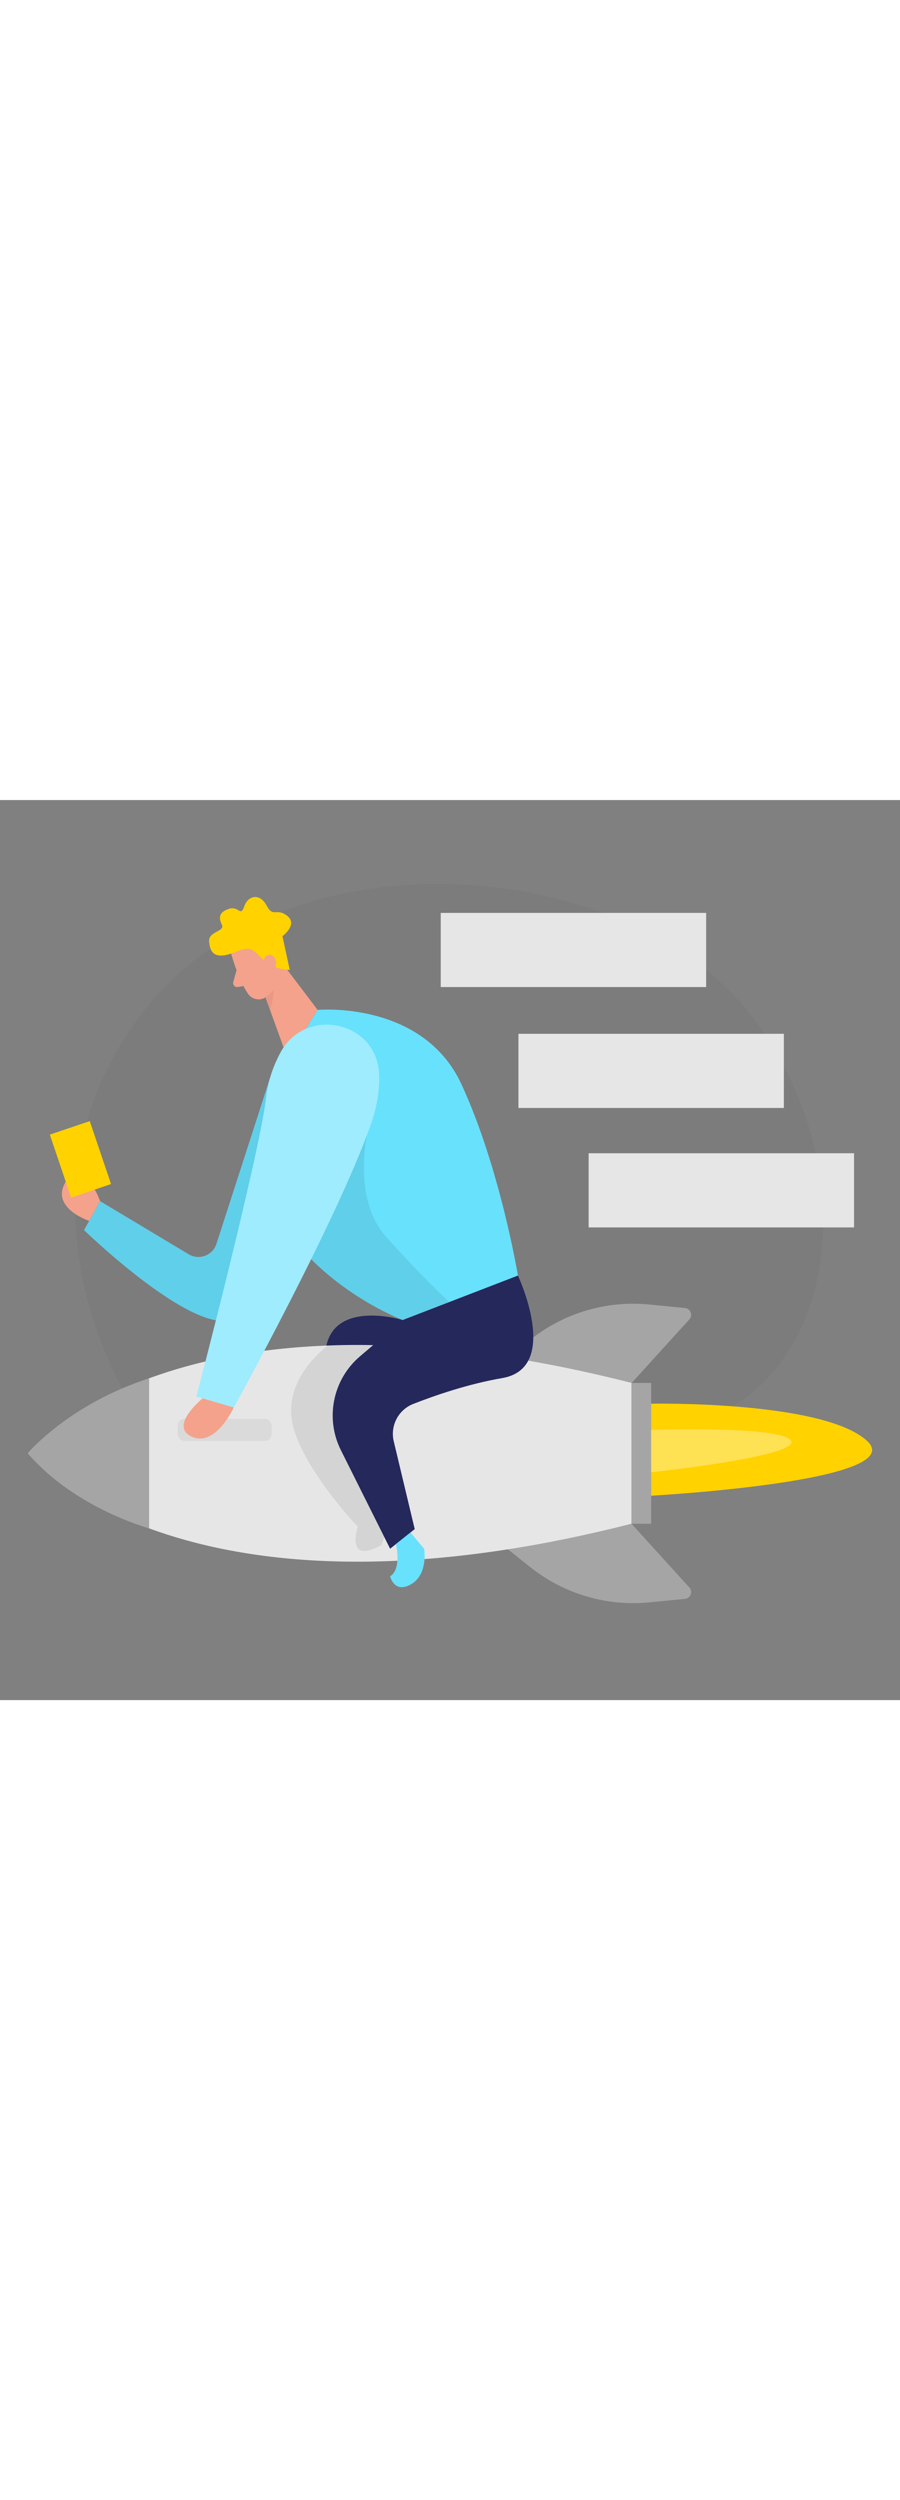 <svg id="_0287_startup_1" xmlns="http://www.w3.org/2000/svg" viewBox="0 0 500 500" data-imageid="startup-1-60" imageName="Startup 1" class="illustrations_image" style="width: 180px;"><rect x="0" y="0" width="500" height="500" fill="#808080" stroke="none"/><defs><style>.cls-1_startup-1-60{fill:#f4a28c;}.cls-2_startup-1-60,.cls-3_startup-1-60{fill:#a5a5a5;}.cls-3_startup-1-60{opacity:.19;}.cls-4_startup-1-60{opacity:.03;}.cls-4_startup-1-60,.cls-5_startup-1-60{fill:#000001;}.cls-6_startup-1-60{fill:#e6e6e6;}.cls-7_startup-1-60{fill:#ce8172;opacity:.31;}.cls-8_startup-1-60{opacity:.33;}.cls-8_startup-1-60,.cls-9_startup-1-60{fill:#fff;}.cls-10_startup-1-60{fill:#24285b;}.cls-5_startup-1-60{opacity:.08;}.cls-9_startup-1-60{opacity:.36;}.cls-11_startup-1-60{fill:#ffd200;}.cls-12_startup-1-60{fill:#68e1fd;}</style></defs><path class="cls-4_startup-1-60" d="m70.92,331.93S-.31,220.16,79.8,117.28c80.11-102.88,271.18-86.46,339,4.29,67.82,90.74,43.42,217.55-51.19,228.76-94.61,11.21-296.69-18.39-296.69-18.39Z"/><g id="rocket_startup-1-60"><path class="cls-10_startup-1-60" d="m223.73,288.87s-34.76-10.69-41.9,12.24c-7.15,22.92,27.69,19.85,27.69,19.85l14.21-32.09Z"/><path class="cls-12_startup-1-60 targetColor" d="m149.97,154.55l-29.73,91.99c-2.08,6.44-9.62,9.27-15.42,5.79l-49.21-29.51-8.93,16.08s58.21,56.5,81.5,49.98c23.29-6.52,53.66-63.68,53.66-63.68l-31.86-70.65Z" style="fill: rgb(104, 225, 253);"/><path class="cls-5_startup-1-60" d="m149.97,154.55l-29.73,91.99c-2.08,6.44-9.62,9.27-15.42,5.79l-49.21-29.51-8.93,16.08s58.21,56.5,81.5,49.98c23.29-6.52,53.66-63.68,53.66-63.68l-31.86-70.65Z"/><polygon class="cls-1_startup-1-60" points="148.54 79.71 176.48 116.59 159.73 143.46 143.33 98.1 148.54 79.71"/><path class="cls-7_startup-1-60" d="m145.59,105.31s3.71-3.07,4.97-8.24c0,0,3.67,7.63-.6,19.38l-4.37-11.14Z"/><path class="cls-1_startup-1-60" d="m128.64,86.09s3.72,13.62,9.18,21.57c2.21,3.23,6.7,4.06,9.89,1.8,3.97-2.81,8.52-7.75,7.41-15.29l-.31-13.03s-.48-8.16-9.93-10.77c-9.45-2.61-18.93,7.54-16.24,15.72Z"/><path class="cls-1_startup-1-60" d="m131.42,94.55l-1.81,6.46c-.45,1.6.92,3.11,2.55,2.84l5.42-.92-6.16-8.39Z"/><path class="cls-11_startup-1-60" d="m160.97,94.39l-4.04-18.77s8.72-6.48,2.69-11.26c-6.04-4.79-7.75,1.3-11.53-5.79-3.77-7.09-10.32-5.59-12.41.52s-3.01-.48-8.55,1.36c-5.53,1.84-5.73,4.83-3.87,8.8,1.86,3.97-7.67,3.56-7.08,9.47.59,5.91,2.75,10.85,15.96,5.16,13.21-5.69,9.37,9.5,28.82,10.5Z"/><path class="cls-1_startup-1-60" d="m146.9,92.24s-1.78-5.13,2.19-6.16c3.98-1.02,6.6,6.38,1.65,8.99l-3.84-2.84Z"/><path class="cls-2_startup-1-60" d="m277.01,412.12l17.57,14c18.67,14.89,42.41,21.91,66.18,19.58l19.77-1.94c3.11-.3,4.54-4.02,2.44-6.33l-32.14-35.41-73.81,10.09Z"/><path class="cls-2_startup-1-60" d="m277.01,313.82l17.57-14c18.67-14.89,42.41-21.91,66.18-19.58l19.77,1.94c3.11.3,4.54,4.02,2.44,6.33l-32.14,35.41-73.81-10.09Z"/><path class="cls-6_startup-1-60" d="m15.49,362.91s82.91,103.46,335.33,39.11v-78.23C98.4,259.46,15.49,362.91,15.49,362.91Z"/><path class="cls-5_startup-1-60" d="m182.26,303.02s-24.39,17.19-20.01,42.05c4.38,24.86,36.56,58.64,36.56,58.64,0,0-7.33,21.35,13.07,10.2l3.68-10.52-16.11-40.47-4.46-35.37,12.99-24.83-25.72.31Z"/><path class="cls-12_startup-1-60 targetColor" d="m159.73,143.46l16.75-26.88s58.38-5.34,79.92,41.38c21.54,46.72,31.33,106.2,31.33,106.2l-64,24.7s-117.59-45.08-64-145.41Z" style="fill: rgb(104, 225, 253);"/><path class="cls-10_startup-1-60" d="m287.73,264.17s24.1,51.27-8.68,56.93c-18.97,3.27-37.35,9.61-49.47,14.37-8.29,3.25-12.9,12.11-10.83,20.77l11.65,48.78-13.67,10.88-27.35-54.75c-8.88-17.78-4.47-39.33,10.68-52.19l23.66-20.08,64-24.7Z"/><path class="cls-5_startup-1-60" d="m203.92,185.97s-7.99,35.65,10.26,56.29c18.26,20.64,35.38,36.64,35.38,36.64l-25.83,9.97s-31.86-13.12-50.87-33.83c-19.01-20.72,12.06-75.35,31.06-69.07Z"/><path class="cls-12_startup-1-60 targetColor" d="m210.6,151.79c-1.61-29.2-40.96-37.29-54.78-11.52-3.84,7.16-6.86,15.41-7.92,24.54-3.74,32.35-38.77,166.56-38.77,166.56l20.74,6.07s56.36-102,75.78-156.14c4.09-11.41,5.41-21.18,4.95-29.5Z" style="fill: rgb(104, 225, 253);"/><rect class="cls-3_startup-1-60" x="98.71" y="343.73" width="52.16" height="12.31" rx="3.75" ry="3.75"/><path class="cls-9_startup-1-60" d="m210.6,151.79c-1.61-29.2-40.96-37.29-54.78-11.52-3.84,7.16-6.86,15.41-7.92,24.54-3.74,32.35-38.77,166.56-38.77,166.56l20.74,6.07s56.36-102,75.78-156.14c4.09-11.41,5.41-21.18,4.95-29.5Z"/><path class="cls-1_startup-1-60" d="m112.55,332.37s-19.09,15.54-5.88,21.35c13.22,5.82,23.19-16.29,23.19-16.29l-17.31-5.06Z"/><rect class="cls-2_startup-1-60" x="350.82" y="323.8" width="10.93" height="78.23"/><path class="cls-11_startup-1-60" d="m361.75,335.32s95.65-1.77,119.99,20.72c24.34,22.5-119.99,30.42-119.99,30.42v-51.15Z"/><path class="cls-8_startup-1-60" d="m361.75,349.89s73.58-2.48,77.82,6.16c4.24,8.63-77.82,17.4-77.82,17.4v-23.56Z"/><path class="cls-1_startup-1-60" d="m49.51,233.78s-22.29-7.4-12.76-22.08c9.53-14.69,18.85,11.11,18.85,11.11l-6.09,10.97Z"/><rect class="cls-11_startup-1-60" x="32.98" y="181.13" width="23.42" height="36.92" transform="translate(-61.6 24.85) rotate(-18.69)"/><path class="cls-12_startup-1-60 targetColor" d="m220.01,413.29s3.25,13.95-3.27,17.92c0,0,2.21,9.92,11.74,4.37,9.53-5.56,7.15-19.68,7.15-19.68l-7.61-8.98-8,6.37Z" style="fill: rgb(104, 225, 253);"/><path class="cls-2_startup-1-60" d="m82.84,321.23v83.36s-41.46-11.25-67.35-41.68c0,0,22.14-26.96,67.35-41.68Z"/></g><g id="panels_startup-1-60"><rect class="cls-6_startup-1-60" x="244.85" y="62.69" width="147.45" height="41.2"/><rect class="cls-6_startup-1-60" x="288.03" y="129.86" width="147.45" height="41.2"/><rect class="cls-6_startup-1-60" x="327.02" y="196.21" width="147.45" height="41.2"/></g></svg>